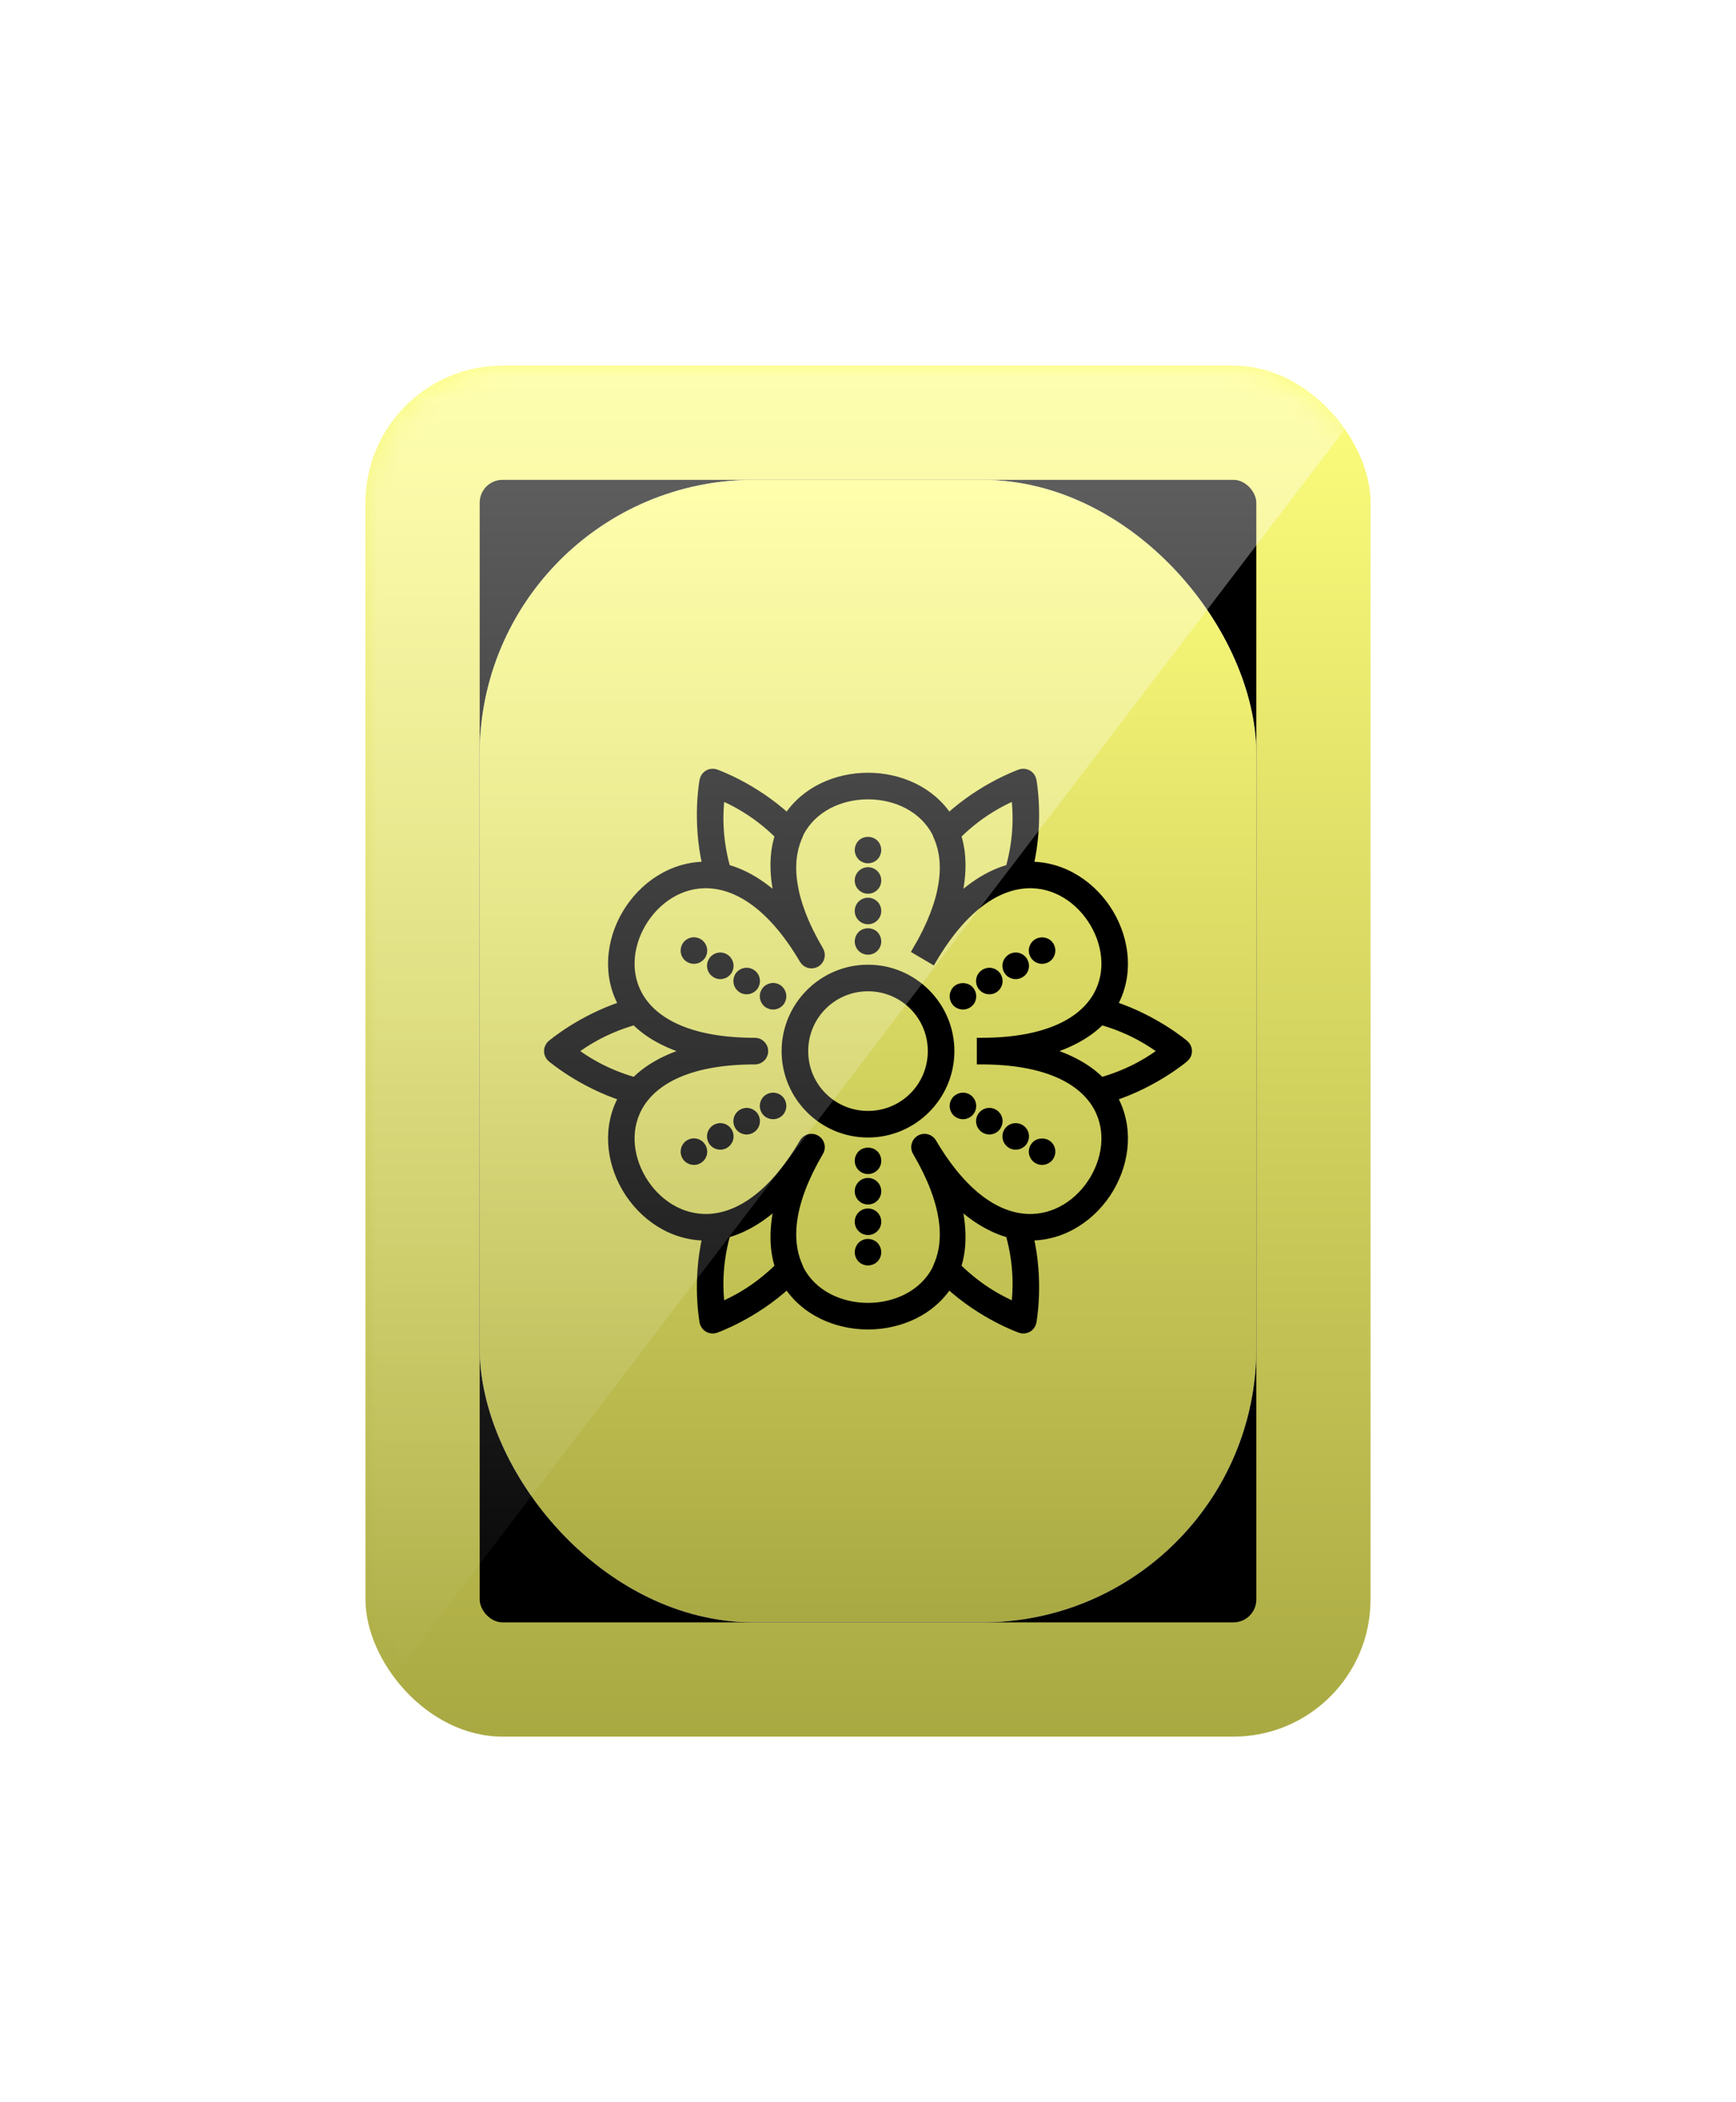 <svg width="76" height="92" viewBox="0 0 76 92" fill="none" xmlns="http://www.w3.org/2000/svg">
<g filter="url(#filter0_ddii_2365_1076)">
<rect x="16" y="8" width="44" height="60" rx="6" fill="url(#paint0_linear_2365_1076)"/>
<rect x="21" y="13" width="34" height="50" rx="1" fill="black"/>
<rect x="21" y="13" width="34" height="50" rx="12" fill="url(#paint1_linear_2365_1076)"/>
<rect x="21" y="13" width="34" height="50" rx="12" fill="url(#paint2_linear_2365_1076)"/>
<path d="M31.216 25.824C31.12 25.82 31.026 25.851 30.951 25.911C30.876 25.971 30.825 26.056 30.807 26.15C30.807 26.15 30.472 27.907 30.939 29.892C29.42 29.875 28.128 30.784 27.413 31.997C26.711 33.19 26.545 34.719 27.28 35.995C25.42 36.601 24.14 37.696 24.14 37.696C24.096 37.734 24.061 37.78 24.037 37.833C24.012 37.885 24 37.942 24 38C24 38.058 24.012 38.115 24.037 38.167C24.061 38.22 24.096 38.266 24.14 38.304C24.14 38.304 25.42 39.399 27.28 40.005C26.545 41.281 26.711 42.81 27.413 44.003C28.128 45.217 29.42 46.126 30.939 46.108C30.472 48.093 30.807 49.85 30.807 49.85C30.818 49.907 30.841 49.96 30.874 50.007C30.907 50.054 30.95 50.093 31 50.122C31.05 50.151 31.106 50.169 31.163 50.174C31.221 50.179 31.279 50.172 31.333 50.153C31.333 50.153 32.992 49.574 34.472 48.209C35.242 49.411 36.634 50 38 50C39.367 50 40.758 49.411 41.528 48.209C43.009 49.574 44.667 50.153 44.667 50.153C44.722 50.172 44.779 50.179 44.837 50.174C44.894 50.169 44.95 50.151 45 50.122C45.05 50.093 45.093 50.054 45.126 50.007C45.16 49.96 45.182 49.907 45.193 49.85C45.193 49.85 45.528 48.093 45.061 46.108C46.58 46.125 47.873 45.217 48.587 44.003C49.289 42.81 49.455 41.281 48.72 40.005C50.58 39.399 51.86 38.304 51.86 38.304C51.904 38.266 51.939 38.22 51.964 38.167C51.988 38.115 52 38.058 52 38C52 37.942 51.988 37.885 51.964 37.833C51.939 37.78 51.904 37.734 51.86 37.696C51.86 37.696 50.58 36.601 48.72 35.995C49.455 34.719 49.289 33.19 48.587 31.997C47.873 30.784 46.58 29.875 45.061 29.892C45.528 27.907 45.193 26.15 45.193 26.15C45.175 26.057 45.126 25.974 45.053 25.914C44.98 25.855 44.888 25.823 44.794 25.824C44.751 25.825 44.708 25.832 44.667 25.847C44.667 25.847 43.009 26.426 41.528 27.791C40.758 26.589 39.367 26 38 26C36.634 26 35.242 26.589 34.472 27.791C32.992 26.426 31.333 25.847 31.333 25.847C31.295 25.834 31.256 25.826 31.216 25.824ZM38 26.8C39.222 26.8 40.414 27.356 40.979 28.435C41 28.476 41.015 28.523 41.034 28.566C41.044 28.599 41.057 28.631 41.074 28.661C41.53 29.744 41.446 31.357 40.128 33.595L40.818 34.002C42.227 31.607 43.718 30.753 44.962 30.693C46.205 30.633 47.289 31.37 47.898 32.403C48.506 33.436 48.613 34.717 47.941 35.737C47.27 36.757 45.769 37.6 42.946 37.6V38.4C45.769 38.4 47.27 39.243 47.941 40.263C48.613 41.283 48.506 42.564 47.898 43.597C47.289 44.63 46.205 45.367 44.962 45.307C43.718 45.247 42.227 44.393 40.818 41.998C40.764 41.907 40.676 41.841 40.573 41.814C40.471 41.788 40.361 41.803 40.27 41.857C40.179 41.911 40.112 41.999 40.086 42.101C40.059 42.204 40.074 42.313 40.128 42.405C41.447 44.645 41.53 46.258 41.074 47.341C41.056 47.371 41.043 47.403 41.034 47.436C41.014 47.478 41 47.525 40.979 47.565C40.414 48.644 39.222 49.2 38 49.2C36.778 49.2 35.586 48.644 35.021 47.565C35 47.524 34.985 47.477 34.966 47.434C34.957 47.401 34.943 47.369 34.926 47.339C34.471 46.256 34.554 44.643 35.872 42.405C35.926 42.313 35.941 42.204 35.914 42.101C35.888 41.999 35.822 41.911 35.73 41.857C35.639 41.803 35.529 41.788 35.427 41.814C35.324 41.841 35.236 41.907 35.182 41.998C33.773 44.393 32.282 45.247 31.038 45.307C29.795 45.367 28.711 44.63 28.102 43.597C27.494 42.564 27.387 41.283 28.059 40.263C28.73 39.243 30.231 38.4 33.054 38.4C33.067 38.4 33.081 38.399 33.094 38.398C33.12 38.395 33.147 38.389 33.172 38.38C33.184 38.376 33.197 38.372 33.209 38.366C33.27 38.34 33.324 38.298 33.365 38.245C33.373 38.234 33.381 38.223 33.388 38.212C33.409 38.178 33.425 38.141 33.435 38.102C33.452 38.037 33.452 37.969 33.436 37.904C33.426 37.865 33.411 37.828 33.391 37.793C33.377 37.77 33.361 37.749 33.342 37.729C33.333 37.719 33.324 37.71 33.314 37.702C33.294 37.684 33.272 37.668 33.249 37.655C33.238 37.648 33.226 37.642 33.214 37.636C33.177 37.619 33.139 37.608 33.099 37.603C33.084 37.601 33.069 37.6 33.054 37.6C30.231 37.6 28.73 36.757 28.059 35.737C27.387 34.717 27.494 33.436 28.102 32.403C28.711 31.37 29.795 30.633 31.038 30.693C32.282 30.753 33.773 31.607 35.182 34.002C35.236 34.093 35.324 34.159 35.427 34.186C35.529 34.212 35.639 34.197 35.73 34.143C35.822 34.089 35.888 34.001 35.914 33.899C35.941 33.796 35.926 33.687 35.872 33.595C34.553 31.355 34.47 29.742 34.927 28.659C34.944 28.629 34.957 28.597 34.967 28.564C34.986 28.522 35 28.475 35.021 28.435C35.586 27.356 36.778 26.8 38 26.8ZM31.549 26.827C32.062 27.046 33.076 27.529 34.111 28.555C33.85 29.343 33.843 30.301 34.113 31.391C33.346 30.672 32.563 30.211 31.797 30.009C31.387 28.558 31.48 27.39 31.549 26.827ZM44.451 26.827C44.52 27.39 44.613 28.558 44.203 30.009C43.438 30.211 42.654 30.672 41.888 31.391C42.157 30.301 42.15 29.343 41.889 28.555C42.924 27.529 43.938 27.046 44.451 26.827ZM37.998 28.805C37.894 28.805 37.79 28.842 37.716 28.916C37.68 28.956 37.652 28.996 37.632 29.048C37.612 29.096 37.6 29.148 37.6 29.2C37.6 29.252 37.612 29.304 37.632 29.352C37.652 29.404 37.68 29.444 37.716 29.484C37.736 29.5 37.756 29.52 37.776 29.532C37.8 29.548 37.824 29.56 37.848 29.568C37.872 29.58 37.896 29.588 37.92 29.592C37.948 29.596 37.976 29.6 38 29.6C38.104 29.6 38.208 29.556 38.284 29.484C38.32 29.444 38.348 29.404 38.368 29.352C38.388 29.304 38.4 29.252 38.4 29.2C38.4 29.096 38.356 28.992 38.284 28.916C38.208 28.842 38.103 28.805 37.998 28.805ZM38 30.132C37.78 30.132 37.6 30.312 37.6 30.532C37.6 30.756 37.78 30.932 38 30.932C38.22 30.932 38.4 30.756 38.4 30.532C38.4 30.312 38.22 30.132 38 30.132ZM38 31.468C37.78 31.468 37.6 31.644 37.6 31.868C37.6 32.088 37.78 32.268 38 32.268C38.22 32.268 38.4 32.088 38.4 31.868C38.4 31.644 38.22 31.468 38 31.468ZM38 32.805C37.895 32.805 37.79 32.842 37.716 32.916C37.644 32.992 37.6 33.096 37.6 33.2C37.6 33.304 37.644 33.408 37.716 33.484C37.792 33.556 37.896 33.6 38 33.6C38.104 33.6 38.208 33.556 38.284 33.484C38.356 33.408 38.4 33.304 38.4 33.2C38.4 33.096 38.356 32.992 38.284 32.916C38.21 32.842 38.105 32.805 38 32.805ZM30.34 33.202C30.301 33.206 30.262 33.216 30.224 33.232C30.176 33.252 30.132 33.28 30.096 33.316C30.06 33.356 30.028 33.4 30.008 33.448C29.988 33.496 29.98 33.548 29.98 33.6C29.98 33.628 29.98 33.652 29.988 33.68C29.992 33.704 30 33.728 30.008 33.752C30.02 33.776 30.032 33.8 30.048 33.824C30.06 33.844 30.076 33.864 30.096 33.884C30.132 33.92 30.176 33.948 30.224 33.968C30.276 33.988 30.328 34 30.38 34C30.404 34 30.432 33.996 30.456 33.992C30.484 33.988 30.508 33.98 30.532 33.968C30.556 33.96 30.58 33.948 30.6 33.932C30.624 33.916 30.644 33.9 30.66 33.884C30.68 33.864 30.696 33.844 30.712 33.824C30.724 33.8 30.74 33.776 30.748 33.752C30.76 33.728 30.764 33.704 30.772 33.68C30.776 33.652 30.78 33.628 30.78 33.6C30.78 33.548 30.768 33.496 30.748 33.448C30.728 33.4 30.7 33.356 30.66 33.316C30.644 33.3 30.624 33.28 30.6 33.268C30.58 33.252 30.556 33.24 30.532 33.232C30.508 33.22 30.484 33.212 30.456 33.208C30.418 33.2 30.379 33.198 30.34 33.202ZM45.622 33.205C45.518 33.205 45.414 33.242 45.34 33.316C45.264 33.392 45.22 33.496 45.22 33.6C45.22 33.704 45.264 33.808 45.34 33.884C45.412 33.956 45.516 34 45.62 34C45.724 34 45.828 33.956 45.904 33.884C45.98 33.808 46.02 33.704 46.02 33.6C46.02 33.496 45.98 33.392 45.904 33.316C45.83 33.242 45.726 33.205 45.622 33.205ZM31.581 33.869C31.427 33.85 31.269 33.924 31.188 34.068C31.076 34.256 31.144 34.504 31.332 34.612C31.396 34.648 31.464 34.668 31.532 34.668C31.672 34.668 31.804 34.596 31.88 34.468C31.992 34.276 31.924 34.032 31.732 33.92C31.684 33.892 31.633 33.875 31.581 33.869ZM44.417 33.869C44.366 33.875 44.315 33.892 44.268 33.92C44.076 34.032 44.008 34.276 44.12 34.468C44.192 34.596 44.328 34.668 44.468 34.668C44.536 34.668 44.604 34.648 44.668 34.612C44.86 34.504 44.924 34.26 44.812 34.068C44.731 33.924 44.571 33.85 44.417 33.869ZM38 34.4C36.017 34.4 34.4 36.017 34.4 38C34.4 39.983 36.017 41.6 38 41.6C39.983 41.6 41.6 39.983 41.6 38C41.6 36.017 39.983 34.4 38 34.4ZM32.738 34.537C32.583 34.517 32.424 34.591 32.34 34.732C32.232 34.924 32.296 35.168 32.488 35.28C32.552 35.316 32.62 35.332 32.688 35.332C32.824 35.332 32.96 35.26 33.036 35.132C33.144 34.94 33.08 34.696 32.888 34.588C32.84 34.56 32.789 34.543 32.738 34.537ZM43.263 34.537C43.211 34.543 43.16 34.56 43.112 34.588C42.92 34.696 42.856 34.94 42.964 35.132C43.04 35.26 43.176 35.332 43.312 35.332C43.38 35.332 43.448 35.316 43.512 35.28C43.704 35.168 43.768 34.924 43.656 34.732C43.575 34.591 43.417 34.517 43.263 34.537ZM38 35.2C39.551 35.2 40.8 36.449 40.8 38C40.8 39.551 39.551 40.8 38 40.8C36.449 40.8 35.2 39.551 35.2 38C35.2 36.449 36.449 35.2 38 35.2ZM33.806 35.202C33.767 35.206 33.728 35.216 33.692 35.232C33.64 35.252 33.596 35.28 33.56 35.316C33.524 35.356 33.496 35.4 33.476 35.448C33.452 35.496 33.444 35.548 33.444 35.6C33.444 35.704 33.488 35.808 33.56 35.884C33.596 35.92 33.64 35.948 33.692 35.968C33.74 35.988 33.792 36 33.844 36C33.948 36 34.052 35.956 34.128 35.884C34.2 35.808 34.244 35.704 34.244 35.6C34.244 35.548 34.232 35.496 34.212 35.448C34.192 35.4 34.164 35.356 34.128 35.316C34.044 35.232 33.922 35.191 33.806 35.202ZM42.158 35.205C42.053 35.205 41.948 35.242 41.872 35.316C41.8 35.392 41.756 35.496 41.756 35.6C41.756 35.704 41.8 35.808 41.872 35.884C41.948 35.956 42.052 36 42.156 36C42.264 36 42.364 35.956 42.44 35.884C42.476 35.844 42.508 35.804 42.528 35.752C42.548 35.704 42.556 35.652 42.556 35.6C42.556 35.496 42.516 35.392 42.44 35.316C42.366 35.242 42.262 35.205 42.158 35.205ZM27.795 36.67C28.355 37.244 29.162 37.698 30.201 38C29.162 38.302 28.355 38.756 27.795 39.33C26.427 38.943 25.534 38.33 25.095 38C25.534 37.67 26.427 37.057 27.795 36.67ZM48.205 36.67C49.573 37.057 50.466 37.67 50.906 38C50.466 38.33 49.573 38.943 48.205 39.33C47.645 38.756 46.838 38.302 45.799 38C46.838 37.698 47.645 37.244 48.205 36.67ZM33.806 40.002C33.767 40.006 33.728 40.016 33.692 40.032C33.64 40.052 33.596 40.08 33.56 40.116C33.488 40.192 33.444 40.296 33.444 40.4C33.444 40.504 33.488 40.608 33.56 40.684C33.596 40.72 33.64 40.748 33.692 40.768C33.74 40.788 33.792 40.8 33.844 40.8C33.948 40.8 34.052 40.756 34.128 40.684C34.2 40.608 34.244 40.504 34.244 40.4C34.244 40.376 34.24 40.348 34.236 40.32C34.232 40.296 34.224 40.272 34.212 40.248C34.204 40.224 34.192 40.2 34.176 40.176L34.128 40.116C34.044 40.032 33.922 39.991 33.806 40.002ZM42.119 40.002C42.08 40.006 42.041 40.016 42.004 40.032C41.956 40.052 41.912 40.08 41.872 40.116C41.8 40.192 41.756 40.296 41.756 40.4C41.756 40.504 41.8 40.608 41.872 40.684C41.948 40.756 42.052 40.8 42.156 40.8C42.264 40.8 42.364 40.756 42.44 40.684C42.516 40.608 42.556 40.504 42.556 40.4C42.556 40.296 42.516 40.192 42.44 40.116C42.356 40.032 42.236 39.991 42.119 40.002ZM32.639 40.669C32.587 40.675 32.536 40.692 32.488 40.72C32.296 40.832 32.232 41.076 32.34 41.268C32.416 41.396 32.552 41.468 32.688 41.468C32.756 41.468 32.824 41.448 32.888 41.412C33.08 41.304 33.144 41.056 33.036 40.868C32.952 40.724 32.794 40.65 32.639 40.669ZM43.361 40.669C43.206 40.65 43.048 40.724 42.964 40.868C42.856 41.056 42.92 41.304 43.112 41.412C43.176 41.448 43.244 41.468 43.312 41.468C43.448 41.468 43.584 41.396 43.656 41.268C43.768 41.076 43.704 40.832 43.512 40.72C43.464 40.692 43.413 40.675 43.361 40.669ZM31.483 41.336C31.431 41.343 31.38 41.36 31.332 41.388C31.144 41.496 31.076 41.74 31.188 41.932C31.26 42.06 31.396 42.132 31.532 42.132C31.6 42.132 31.672 42.116 31.732 42.08C31.924 41.968 31.992 41.724 31.88 41.532C31.796 41.388 31.638 41.316 31.483 41.336ZM44.517 41.337C44.361 41.317 44.201 41.391 44.12 41.532C44.008 41.724 44.076 41.968 44.268 42.08C44.328 42.116 44.4 42.132 44.464 42.132C44.604 42.132 44.74 42.06 44.812 41.932C44.924 41.74 44.86 41.496 44.668 41.388C44.62 41.36 44.568 41.343 44.517 41.337ZM30.34 42.002C30.301 42.006 30.262 42.016 30.224 42.032C30.176 42.052 30.132 42.08 30.096 42.116C30.06 42.156 30.028 42.2 30.008 42.248C29.988 42.296 29.98 42.348 29.98 42.4C29.98 42.428 29.98 42.452 29.988 42.48C29.992 42.504 30 42.528 30.008 42.552C30.02 42.576 30.032 42.6 30.048 42.624C30.06 42.644 30.076 42.664 30.096 42.684C30.132 42.72 30.176 42.748 30.224 42.768C30.276 42.788 30.328 42.8 30.38 42.8C30.404 42.8 30.432 42.796 30.456 42.792C30.484 42.788 30.508 42.78 30.532 42.768C30.556 42.76 30.58 42.748 30.6 42.732C30.624 42.716 30.644 42.7 30.66 42.684C30.68 42.664 30.696 42.644 30.712 42.624C30.724 42.6 30.74 42.576 30.748 42.552C30.76 42.528 30.764 42.504 30.772 42.48C30.776 42.452 30.78 42.428 30.78 42.4C30.78 42.348 30.768 42.296 30.748 42.248C30.728 42.2 30.7 42.156 30.66 42.116C30.644 42.1 30.624 42.08 30.6 42.068C30.58 42.052 30.556 42.04 30.532 42.032C30.508 42.02 30.484 42.012 30.456 42.008C30.418 42 30.379 41.998 30.34 42.002ZM45.62 42.005C45.516 42.005 45.412 42.042 45.34 42.116C45.264 42.192 45.22 42.296 45.22 42.4C45.22 42.504 45.264 42.608 45.34 42.684C45.412 42.756 45.516 42.8 45.62 42.8C45.724 42.8 45.828 42.756 45.904 42.684C45.98 42.608 46.02 42.504 46.02 42.4C46.02 42.296 45.98 42.192 45.904 42.116C45.83 42.042 45.725 42.005 45.62 42.005ZM37.998 42.405C37.894 42.405 37.79 42.442 37.716 42.516C37.644 42.592 37.6 42.696 37.6 42.8C37.6 42.904 37.644 43.008 37.716 43.084C37.792 43.156 37.896 43.2 38 43.2C38.104 43.2 38.208 43.156 38.284 43.084L38.332 43.024C38.348 43 38.36 42.976 38.368 42.952C38.38 42.928 38.388 42.904 38.392 42.88C38.396 42.852 38.4 42.824 38.4 42.8C38.4 42.776 38.396 42.748 38.392 42.72C38.388 42.696 38.38 42.672 38.368 42.648C38.36 42.624 38.348 42.6 38.332 42.576L38.284 42.516C38.208 42.442 38.103 42.405 37.998 42.405ZM38 43.732C37.78 43.732 37.6 43.912 37.6 44.132C37.6 44.356 37.78 44.532 38 44.532C38.22 44.532 38.4 44.356 38.4 44.132C38.4 43.912 38.22 43.732 38 43.732ZM34.113 44.609C33.843 45.699 33.85 46.657 34.111 47.444C33.076 48.471 32.062 48.954 31.549 49.173C31.48 48.61 31.387 47.442 31.797 45.991C32.562 45.789 33.346 45.327 34.113 44.609ZM41.888 44.609C42.654 45.328 43.438 45.789 44.203 45.991C44.613 47.442 44.52 48.61 44.451 49.173C43.938 48.954 42.924 48.471 41.889 47.444C42.15 46.657 42.157 45.699 41.888 44.609ZM38 45.068C37.78 45.068 37.6 45.244 37.6 45.468C37.6 45.688 37.78 45.868 38 45.868C38.22 45.868 38.4 45.688 38.4 45.468C38.4 45.244 38.22 45.068 38 45.068ZM38.019 46.402C37.986 46.4 37.953 46.402 37.92 46.408C37.896 46.412 37.872 46.42 37.848 46.432C37.824 46.44 37.8 46.452 37.776 46.468L37.716 46.516C37.68 46.556 37.652 46.596 37.632 46.648C37.612 46.696 37.6 46.748 37.6 46.8C37.6 46.904 37.644 47.008 37.716 47.084L37.776 47.132C37.8 47.148 37.824 47.16 37.848 47.168C37.872 47.18 37.896 47.188 37.92 47.192C37.948 47.196 37.976 47.2 38 47.2C38.104 47.2 38.208 47.156 38.284 47.084C38.356 47.008 38.4 46.904 38.4 46.8C38.4 46.748 38.388 46.696 38.368 46.648C38.348 46.6 38.32 46.556 38.284 46.516C38.212 46.447 38.117 46.407 38.019 46.402Z" fill="black" stroke="black" stroke-width="0.364"/>
<mask id="mask0_2365_1076" style="mask-type:alpha" maskUnits="userSpaceOnUse" x="16" y="8" width="44" height="60">
<rect x="16" y="8" width="44" height="60" rx="6" fill="#1EC748"/>
</mask>
<g mask="url(#mask0_2365_1076)">
<path d="M16 8H61L16 67V8Z" fill="url(#paint3_linear_2365_1076)" style="mix-blend-mode:luminosity"/>
</g>
</g>
<defs>
<filter id="filter0_ddii_2365_1076" x="0" y="0" width="76" height="92" filterUnits="userSpaceOnUse" color-interpolation-filters="sRGB">
<feFlood flood-opacity="0" result="BackgroundImageFix"/>
<feColorMatrix in="SourceAlpha" type="matrix" values="0 0 0 0 0 0 0 0 0 0 0 0 0 0 0 0 0 0 127 0" result="hardAlpha"/>
<feOffset dy="1"/>
<feGaussianBlur stdDeviation="1"/>
<feColorMatrix type="matrix" values="0 0 0 0 0 0 0 0 0 0 0 0 0 0 0 0 0 0 0.4 0"/>
<feBlend mode="normal" in2="BackgroundImageFix" result="effect1_dropShadow_2365_1076"/>
<feColorMatrix in="SourceAlpha" type="matrix" values="0 0 0 0 0 0 0 0 0 0 0 0 0 0 0 0 0 0 127 0" result="hardAlpha"/>
<feOffset dy="8"/>
<feGaussianBlur stdDeviation="8"/>
<feComposite in2="hardAlpha" operator="out"/>
<feColorMatrix type="matrix" values="0 0 0 0 0 0 0 0 0 0 0 0 0 0 0 0 0 0 0.25 0"/>
<feBlend mode="normal" in2="effect1_dropShadow_2365_1076" result="effect2_dropShadow_2365_1076"/>
<feBlend mode="normal" in="SourceGraphic" in2="effect2_dropShadow_2365_1076" result="shape"/>
<feColorMatrix in="SourceAlpha" type="matrix" values="0 0 0 0 0 0 0 0 0 0 0 0 0 0 0 0 0 0 127 0" result="hardAlpha"/>
<feOffset dy="1"/>
<feComposite in2="hardAlpha" operator="arithmetic" k2="-1" k3="1"/>
<feColorMatrix type="matrix" values="0 0 0 0 1 0 0 0 0 1 0 0 0 0 1 0 0 0 0.12 0"/>
<feBlend mode="normal" in2="shape" result="effect3_innerShadow_2365_1076"/>
<feColorMatrix in="SourceAlpha" type="matrix" values="0 0 0 0 0 0 0 0 0 0 0 0 0 0 0 0 0 0 127 0" result="hardAlpha"/>
<feOffset dy="-2"/>
<feComposite in2="hardAlpha" operator="arithmetic" k2="-1" k3="1"/>
<feColorMatrix type="matrix" values="0 0 0 0 0 0 0 0 0 0 0 0 0 0 0 0 0 0 0.25 0"/>
<feBlend mode="normal" in2="effect3_innerShadow_2365_1076" result="effect4_innerShadow_2365_1076"/>
</filter>
<linearGradient id="paint0_linear_2365_1076" x1="38" y1="8" x2="38" y2="68" gradientUnits="userSpaceOnUse">
<stop stop-color="#FEFE7D"/>
<stop offset="1" stop-color="#A9A943"/>
</linearGradient>
<linearGradient id="paint1_linear_2365_1076" x1="38" y1="13" x2="38" y2="63" gradientUnits="userSpaceOnUse">
<stop stop-color="#A2A4DA"/>
<stop offset="1" stop-color="#7072B4"/>
</linearGradient>
<linearGradient id="paint2_linear_2365_1076" x1="38" y1="13" x2="38" y2="63" gradientUnits="userSpaceOnUse">
<stop stop-color="#FEFE7D"/>
<stop offset="1" stop-color="#A9A943"/>
</linearGradient>
<linearGradient id="paint3_linear_2365_1076" x1="38.5" y1="8" x2="38.5" y2="67" gradientUnits="userSpaceOnUse">
<stop stop-color="white" stop-opacity="0.4"/>
<stop offset="1" stop-color="white" stop-opacity="0"/>
</linearGradient>
</defs>
</svg>
